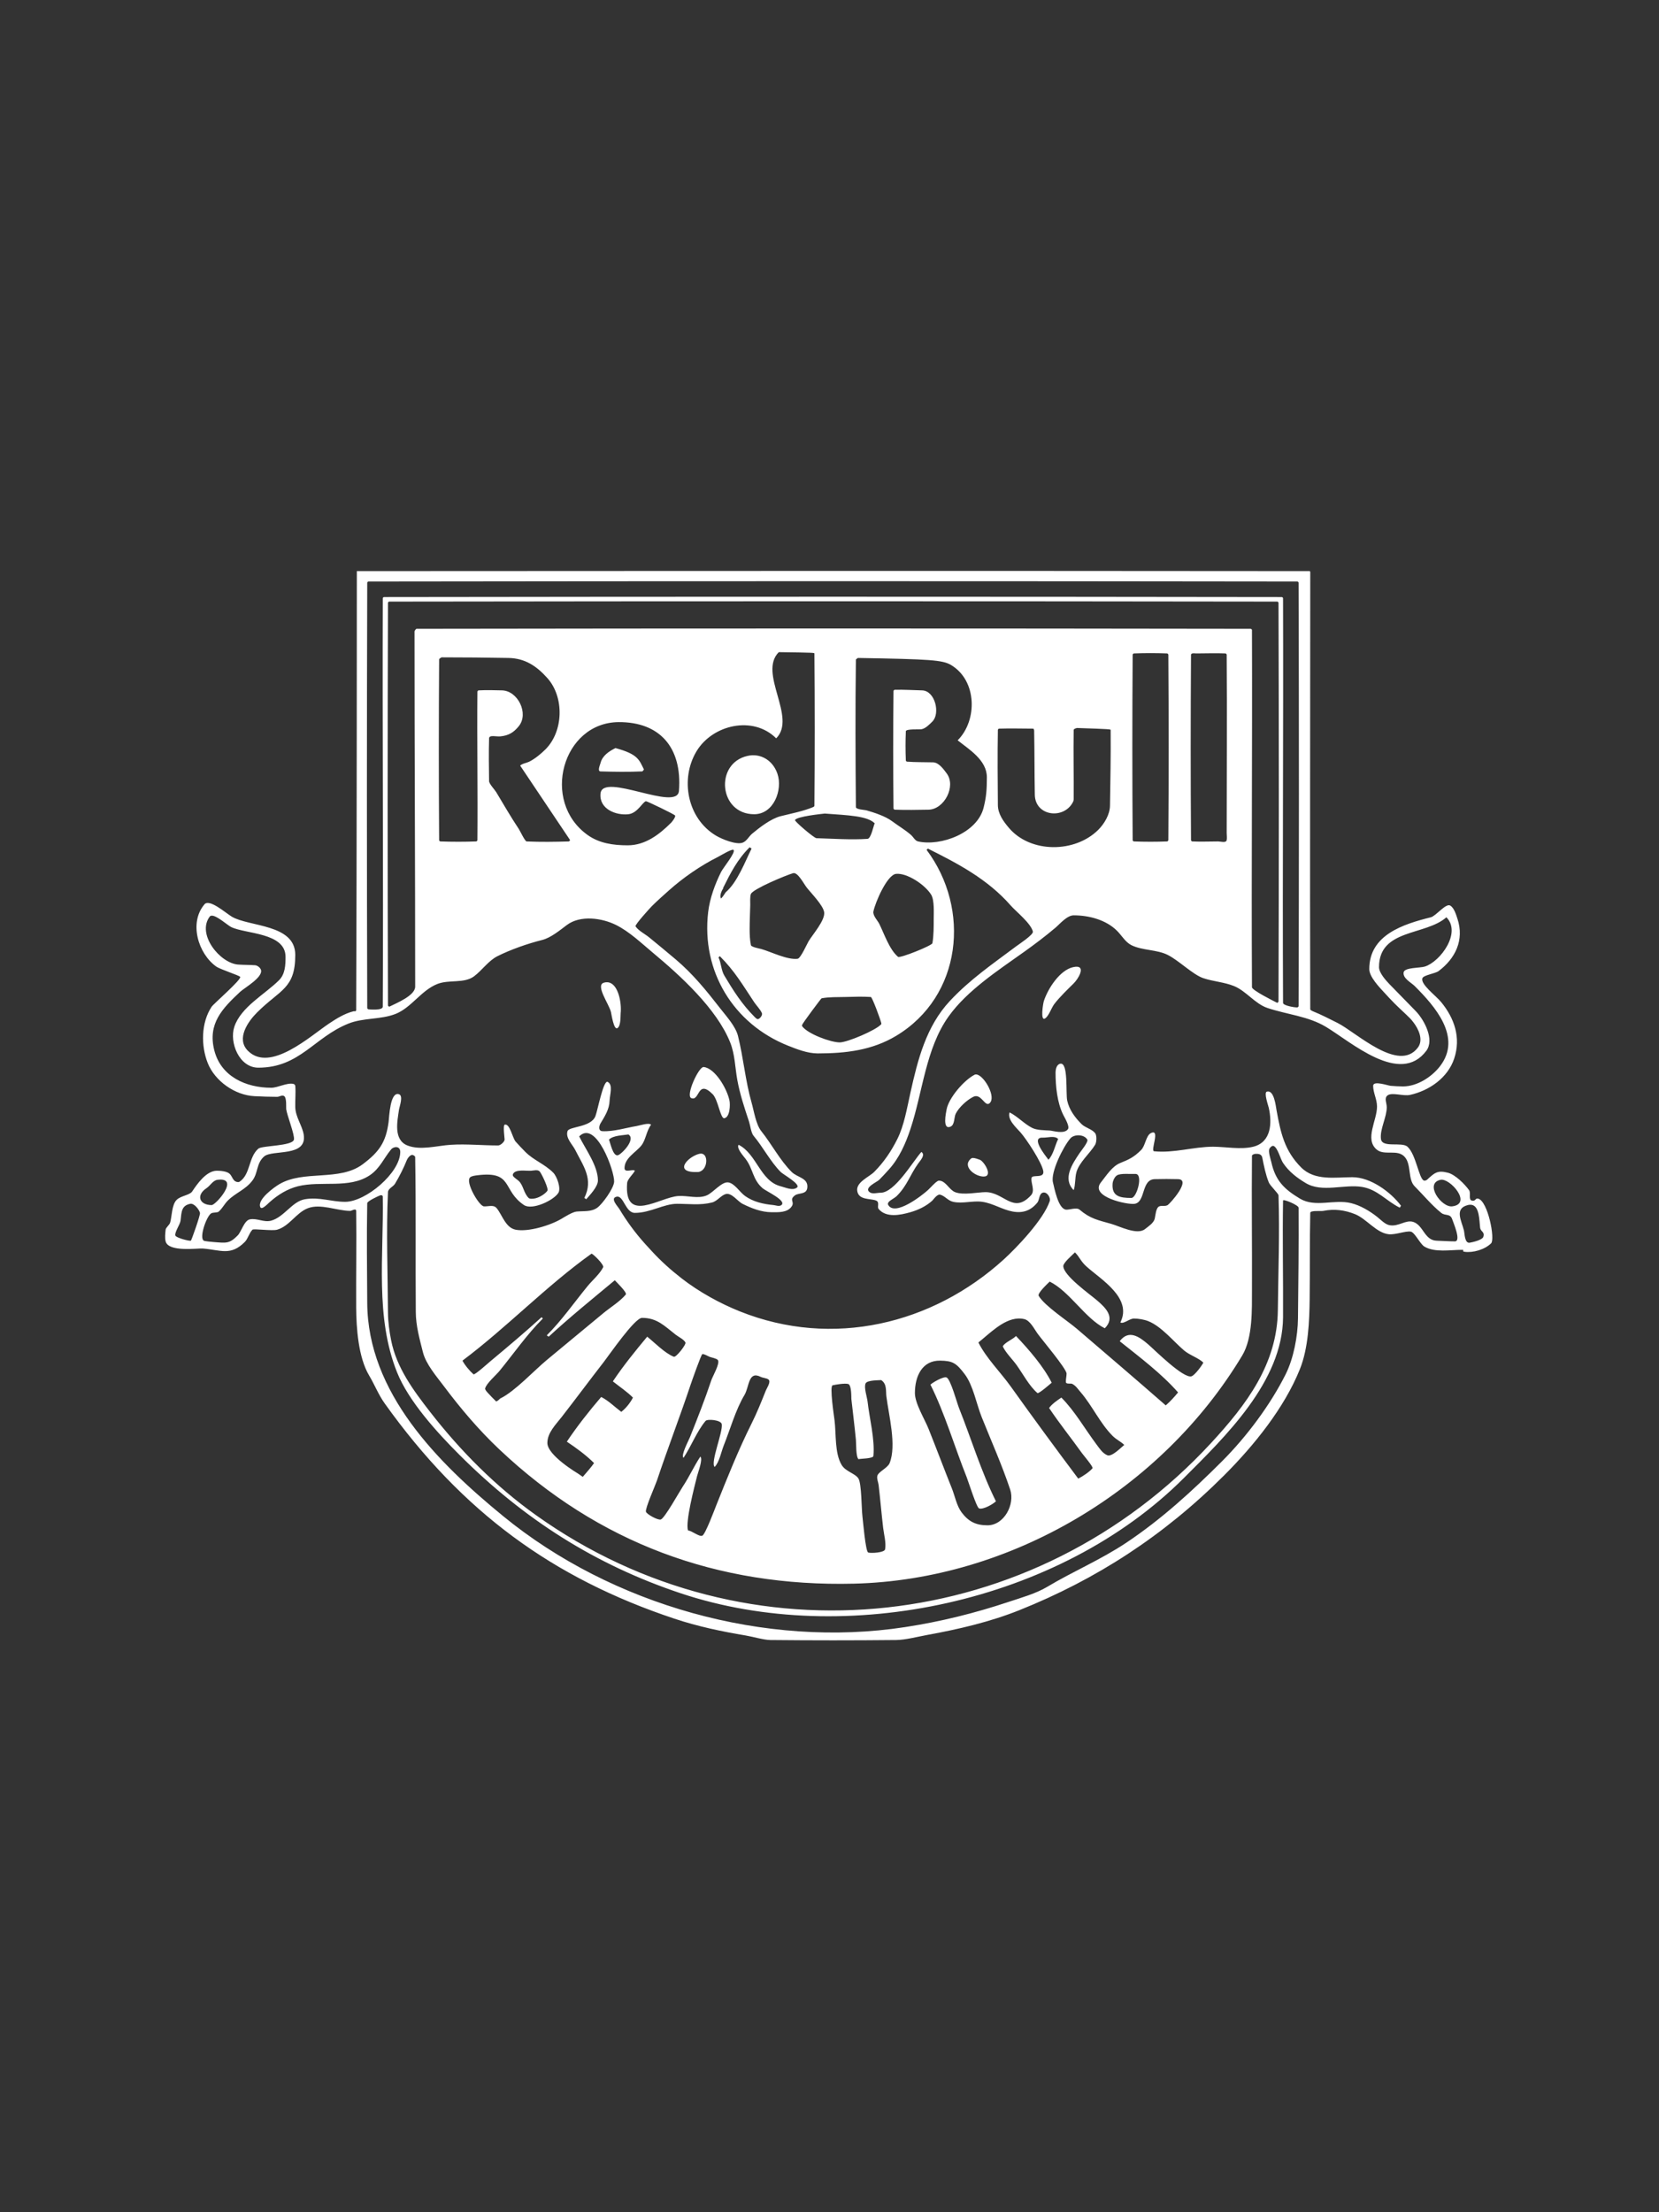 <?xml version="1.0" encoding="UTF-8" standalone="no"?>
<!DOCTYPE svg PUBLIC "-//W3C//DTD SVG 1.1//EN" "http://www.w3.org/Graphics/SVG/1.1/DTD/svg11.dtd">
<!-- Created with Vectornator (http://vectornator.io/) -->
<svg height="100%" stroke-miterlimit="10" style="fill-rule:nonzero;clip-rule:evenodd;stroke-linecap:round;stroke-linejoin:round;" version="1.1" viewBox="0 0 750 1000" width="100%" xml:space="preserve" xmlns="http://www.w3.org/2000/svg" xmlns:vectornator="http://vectornator.io" xmlns:xlink="http://www.w3.org/1999/xlink">
<rect x="0" y="0" width="750" height="1000" fill="#333333" stroke="none"/>
<defs/>
<g id="Layer-1" vectornator:layerName="Layer 1">
<path d="M161.316 258.165C161.316 258.165 161.308 390.425 161.016 456.55C161.012 457.399 160.194 457.037 159.841 457.125C155.799 458.135 152.141 460.416 148.714 462.701C140.344 468.281 122.116 485.036 112.082 475.003C106.618 469.538 112.149 461.734 116.183 457.7C126.615 447.268 133.486 447.04 133.486 431.645C133.486 417.611 112.54 419.013 104.756 414.342C102.009 412.694 94.687 406.162 92.454 408.766C85.302 417.111 89.608 431.095 97.73 436.896C99.611 438.24 108.245 440.923 108.582 441.597C109.2 442.832 96.566 453.745 95.68 455.074C90.882 462.271 90.803 472.762 93.929 480.579C97.168 488.675 106.176 495.065 115.008 495.507C118.424 495.677 121.865 495.807 125.285 495.807C126.331 495.807 127.563 494.796 128.51 495.507C129.66 496.369 129.296 500.666 129.385 501.383C129.719 504.054 133.305 513.039 132.886 515.135C132.292 518.105 118.424 517.8 116.783 519.236C112.222 523.227 113.334 530.82 108.282 534.188C107.875 534.459 107.276 534.323 106.806 534.188C105.339 533.769 104.96 531.742 103.881 530.663C102.595 529.376 99.496 529.212 98.03 529.212C93.198 529.212 88.953 535.476 86.878 538.589C85.763 540.262 81.725 540.517 79.852 542.39C77.626 544.615 77.747 549.768 76.926 552.642C76.612 553.742 74.969 554.886 74.876 555.867C74.709 557.617 74.45 559.437 74.876 561.143C76.117 566.108 89.401 564.201 91.579 564.369C99.783 565 104.214 567.861 110.632 561.443C112.13 559.945 112.608 557.392 114.133 555.867C114.687 555.313 123.021 556.514 125.285 555.867C130.813 554.288 133.852 548.289 139.037 546.215C144.881 543.878 152.352 547.366 158.391 547.366C158.867 547.366 160.998 545.997 161.016 547.366C161.209 561.918 160.929 576.495 161.016 591.048C161.07 600.072 161.953 613.572 166.892 621.804C169.343 625.888 171.044 630.382 173.918 634.406C209.031 683.564 249.865 713.356 304.891 731.698C315.36 735.188 326.248 737.487 337.122 739.3C340.429 739.851 345.246 741.319 348.274 741.35C367.222 741.543 386.161 741.543 405.109 741.35C409.386 741.306 414.939 739.822 419.462 738.999C433.37 736.471 447.608 733.147 460.794 727.872C495.588 713.955 526.07 694.252 553.385 666.937C566.898 653.424 580.66 636.394 587.666 618.878C591.482 609.339 591.946 597.281 592.067 587.223C592.224 574.233 592.053 561.254 592.342 548.266C592.37 547.015 597.077 547.594 598.218 547.366C603.237 546.362 607.888 546.968 612.571 548.841C617.74 550.909 622.221 557.33 627.798 557.918C630.887 558.243 635.478 556.325 637.775 556.742C639.62 557.078 641.993 562.334 643.926 563.494C648.588 566.29 655.667 564.969 660.929 564.969C662.359 564.969 660.584 565.63 662.079 565.844C665.93 566.394 671.279 564.846 674.107 562.018C675.992 560.132 672.645 542.918 668.231 541.815C666.857 541.471 667.178 543.225 665.305 542.69C663.792 542.257 665.059 539.289 664.13 537.989C662.232 535.331 657.921 530.948 654.478 530.088C649.724 528.899 648.496 530.228 645.101 533.313C644.79 533.596 644.004 533.802 643.626 533.613C641.413 532.507 640.129 521.841 636.3 518.361C633.713 516.009 624.823 519.061 624.298 514.86C623.745 510.438 626.923 505.103 626.923 500.482C626.923 498.571 625.676 496.444 627.223 495.206C629.241 493.592 634.321 495.632 637.475 494.931C646.12 493.01 654.502 487.233 657.404 478.529C660.562 469.053 657.485 460.274 651.553 453.024C649.056 449.973 642.031 444.893 643.051 442.172C643.579 440.765 648.844 440.096 650.377 438.947C657.798 433.381 662.131 425.048 658.854 415.217C658.25 413.405 657.393 410.453 655.653 409.366C653.656 408.118 649.194 414.057 646.852 414.642C634.351 417.767 619.022 422.587 619.022 438.071C619.022 441.597 623.707 446.404 625.748 448.623C627.292 450.301 628.836 451.987 630.449 453.599C632.745 455.895 635.179 458.054 637.475 460.35C638.014 460.89 638.482 461.498 638.95 462.101C641.259 465.069 643.626 470.027 641.001 473.528C632.294 485.136 613.05 466.591 604.669 462.401C600.897 460.515 597.259 458.621 593.517 457.125C593.269 457.025 592.343 456.589 592.342 456.25C592.147 390.613 592.342 324.976 592.342 259.34C592.342 259.215 592.447 258.165 592.067 258.165C448.487 257.969 161.316 258.165 161.316 258.165ZM166.592 262.865C306.558 262.67 446.525 262.67 586.491 262.865C586.767 262.866 587.065 263.164 587.066 263.441C587.261 327.221 587.261 390.994 587.066 454.774C587.065 455.051 586.765 455.335 586.491 455.374C585.654 455.494 580.046 454.63 580.04 453.324C579.748 392.377 580.235 331.415 580.04 270.467C580.039 270.191 579.741 269.892 579.465 269.892C444.188 269.697 308.896 269.697 173.618 269.892C173.342 269.892 173.044 270.191 173.043 270.467C172.848 332.001 173.335 393.541 173.043 455.074C173.035 456.901 166.783 456.277 166.592 456.25C166.319 456.21 166.018 455.926 166.017 455.649C165.822 391.576 165.822 327.514 166.017 263.441C166.018 263.164 166.316 262.866 166.592 262.865ZM175.969 271.942C309.781 271.747 443.602 271.747 577.414 271.942C577.691 271.942 577.989 272.241 577.99 272.517C578.184 332.586 578.184 392.655 577.99 452.724C577.989 453 577.61 453.129 577.414 453.324C575.68 452.457 565.995 447.613 565.987 446.273C565.696 392.456 566.182 338.637 565.987 284.819C565.986 284.543 565.664 284.245 565.387 284.244C439.682 284.049 313.976 284.049 188.271 284.244C188.057 284.245 187.396 285.171 187.396 285.419C187.396 338.945 187.696 392.473 187.696 445.998C187.696 450.046 179.208 453.455 175.969 455.074C175.773 454.879 175.394 454.776 175.394 454.499C175.199 393.844 175.199 333.172 175.394 272.517C175.394 272.241 175.692 271.942 175.969 271.942ZM352.075 294.796C367.8 294.991 368.175 295.095 368.178 295.371C368.371 318.324 368.371 341.281 368.178 364.233C368.175 364.51 367.856 364.725 367.602 364.833C363.39 366.639 357.431 367.814 352.95 368.934C348.566 370.03 343.388 374.052 340.048 376.836C338.508 378.119 337.562 380.269 335.672 380.936C332.775 381.959 326.332 379.323 323.645 377.711C310.613 369.892 307.399 352.077 314.868 339.629C322.133 327.521 340.504 323.358 350.9 333.753C360.373 324.28 342.602 304.269 352.075 294.796ZM512.653 295.371C517.631 295.183 522.603 295.183 527.581 295.371C527.857 295.382 528.179 295.695 528.181 295.971C528.375 323.905 528.375 351.827 528.181 379.761C528.179 380.037 527.857 380.351 527.581 380.361C522.603 380.549 517.631 380.549 512.653 380.361C512.377 380.351 512.055 380.037 512.053 379.761C511.859 351.827 511.859 323.905 512.053 295.971C512.055 295.695 512.377 295.382 512.653 295.371ZM539.033 295.371C539.601 295.229 540.197 295.371 540.783 295.371C545.178 295.371 549.569 295.184 553.96 295.371C554.236 295.383 554.558 295.695 554.56 295.971C554.754 322.831 554.56 349.675 554.56 376.536C554.56 377.61 554.753 378.704 554.56 379.761C554.304 381.171 551.769 380.361 550.735 380.361C546.828 380.361 542.935 380.547 539.033 380.361C538.757 380.348 538.435 380.037 538.433 379.761C538.239 351.827 538.239 323.905 538.433 295.971C538.435 295.695 538.765 295.438 539.033 295.371ZM199.698 297.147C209.759 297.147 219.819 297.24 229.878 297.422C237.382 297.557 242.598 301.093 247.456 306.523C255.125 315.094 254.813 330.522 246.581 338.754C244.574 340.761 241.822 343.021 239.255 344.305C238.107 344.879 236.102 345.133 235.154 346.08C242.652 357.326 250.226 368.5 257.733 379.761C257.538 379.956 257.409 380.353 257.133 380.361C250.787 380.551 244.422 380.645 238.08 380.361C237.326 380.327 235.073 375.526 234.579 374.785C230.966 369.365 227.678 363.666 224.327 358.082C223.65 356.954 221.12 354.326 221.102 353.106C221.007 346.661 220.912 340.197 221.102 333.753C221.151 332.068 224.399 333.038 226.078 332.878C229.859 332.518 232.181 331.2 234.579 328.202C239.159 322.478 234.089 312.244 226.953 312.074C223.437 311.99 219.912 311.889 216.401 312.074C216.125 312.089 215.828 312.398 215.826 312.674C215.632 335.041 216.019 357.395 215.826 379.761C215.823 380.037 215.502 380.352 215.226 380.361C209.857 380.55 204.492 380.55 199.123 380.361C198.847 380.352 198.525 380.037 198.523 379.761C198.329 352.511 198.329 325.272 198.523 298.022C198.524 297.808 199.449 297.147 199.698 297.147ZM387.831 297.422C420.866 297.985 426.173 298.343 430.013 300.647C441.709 307.664 441.974 325.618 432.939 334.653C438.12 338.798 446.141 343.581 446.141 351.356C446.141 356.967 445.871 360.288 444.666 365.109C441.797 376.586 425.317 382.64 415.061 380.361C413.643 380.046 412.953 378.392 411.86 377.436C409.216 375.122 406.135 373.342 403.359 371.26C400.27 368.943 395.269 367.323 391.632 366.284C390.966 366.093 386.941 365.933 386.931 364.833C386.737 342.662 386.642 320.467 386.931 298.297C386.936 297.882 387.538 297.715 387.831 297.422ZM279.687 326.427C298.243 326.315 308.453 337.867 306.942 357.507C306.2 367.152 272.463 348.903 271.486 358.682C270.781 365.724 278.486 368.681 284.088 368.059C288.208 367.601 290.542 362.477 292.014 362.183C292.443 362.097 304.86 368.082 305.191 368.634C305.565 369.256 303.864 371.436 303.441 371.86C298.081 377.219 291.729 382.112 283.788 382.112C277.308 382.112 270.963 381.242 265.635 377.436C244.358 362.238 254.287 326.579 279.687 326.427ZM486.874 329.077C501.72 329.566 502.099 329.676 502.101 329.952C502.197 341.38 501.99 352.807 501.801 364.233C501.735 368.214 499.244 372.366 496.525 375.085C485.978 385.633 465.861 385.754 456.093 374.21C453.646 371.318 451.15 367.949 451.117 363.933C451.025 352.604 450.925 341.281 451.117 329.952C451.122 329.676 451.416 329.387 451.692 329.377C456.866 329.189 462.043 329.377 467.22 329.377C467.318 329.67 467.514 329.944 467.52 330.252C467.71 339.921 467.638 349.589 467.82 359.257C468.006 369.089 481.079 370.521 485.098 362.483C485.278 362.123 485.395 361.711 485.398 361.308C485.492 350.857 485.207 340.402 485.398 329.952C485.408 329.413 486.621 329.161 486.874 329.077ZM372.878 367.759C383.412 368.539 392.062 368.79 395.432 372.16C394.895 373.234 393.774 379.074 392.207 379.186C385.02 379.699 376.33 379.113 369.078 378.886C368.053 378.854 359.119 371.248 359.401 370.685C360.212 369.062 371.347 367.929 372.878 367.759ZM338.897 382.987C339.337 383.28 339.333 383.294 339.773 383.587C336.829 389.474 333.367 398.843 328.071 403.34C327.426 404.312 326.838 405.298 325.995 406.141C325.165 405.31 326.09 402.78 326.945 401.615C326.909 401.563 326.917 401.487 326.87 401.44C330.294 394.593 333.243 388.642 338.897 382.987ZM419.462 383.587C432.937 390.324 446.443 397.338 456.968 409.366C459.287 412.016 465.997 417.303 466.945 421.093C467.296 422.499 460.609 426.852 459.319 427.82C448.805 435.705 438.515 442.724 429.438 452.449C418.665 463.991 414.911 478.978 411.56 494.056C410.031 500.939 408.726 508.776 405.684 514.86C403.024 520.181 399.674 525.271 395.157 529.788C392.947 531.998 386.973 534.382 387.531 538.289C388.149 542.615 393.437 541.652 396.033 542.69C397.852 543.418 396.378 545.495 397.208 546.491C400.635 550.603 407.031 549.26 411.56 547.966C415.101 546.954 418.687 545.28 421.512 542.69C421.843 542.386 423.641 539.69 425.038 540.039C427.167 540.572 428.515 542.738 430.889 543.265C435.237 544.231 439.691 542.636 444.091 543.265C448.928 543.956 453.07 546.798 457.843 547.666C462.519 548.516 466.121 547.158 468.995 543.565C469.935 542.391 469.697 539.773 471.321 539.164C473.213 538.455 475.106 541.31 474.546 542.99C471.768 551.324 459.525 564.088 453.743 569.345C421.586 598.578 376.416 609.567 334.497 592.799C325.457 589.183 316.034 584.004 308.117 577.846C303.266 574.073 298.814 570.082 294.64 565.544C293.563 564.374 292.474 563.203 291.414 562.018C287.106 557.203 283.303 552.017 279.987 546.491C279.268 545.292 275.594 541.583 278.812 540.94C281.951 540.312 282.743 548.266 287.013 548.266C294.026 548.266 300.023 544.165 306.067 544.165C311.678 544.165 316.493 544.915 321.894 543.565C324.225 542.982 325.954 540.362 328.046 539.764C330.754 538.991 333.447 543.053 335.672 544.165C339.593 546.125 344.2 547.966 348.849 547.966C351.901 547.966 355.987 548.224 357.926 545.315C359.39 543.119 356.558 542.472 359.401 540.339C361.058 539.097 364.651 540.095 364.977 536.839C365.419 532.422 360.455 532.316 357.926 529.788C352.514 524.376 348.972 517.332 344.173 511.334C341.715 508.262 340.833 502.143 339.773 498.432C336.944 488.533 336.1 478.167 333.621 468.252C332.537 463.912 328.327 459.334 325.695 455.95C319.431 447.896 313.328 440.327 305.492 433.696C301.519 430.334 297.491 427.014 293.464 423.719C291.639 422.225 288.636 420.727 287.313 418.743C286.886 418.102 293.86 410.446 294.64 409.666C297.083 407.223 299.69 404.92 302.266 402.615C308.856 396.719 316.769 391.263 324.52 387.387C325.53 386.883 330.857 383.626 331.571 384.162C332.847 385.119 326.96 392.209 325.995 394.139C323.316 399.497 320.885 405.997 320.144 412.292C317.004 438.981 331.526 462.793 356.175 472.652C360.223 474.272 365.083 476.178 369.653 476.178C382.428 476.178 394.288 474.744 405.109 468.252C434.91 450.371 438.922 410.876 418.887 384.162C419.18 383.869 419.169 383.88 419.462 383.587ZM358.526 394.714C360.63 394.105 363.294 399.387 364.677 401.165C366.669 403.726 372.05 409.12 372.578 412.292C373.176 415.876 367.346 422.479 365.552 425.469C364.805 426.715 361.963 433.222 360.576 433.396C355.89 433.981 348.698 430.288 344.173 428.995C343.386 428.77 339.649 428.128 339.473 427.244C338.992 424.842 338.897 422.368 338.897 419.918C338.897 416.303 339.092 412.681 339.172 409.066C339.197 407.95 338.979 405.243 339.473 404.09C340.442 401.828 355.298 395.647 358.526 394.714ZM405.109 395.014C409.944 394.529 418.046 399.765 420.937 404.39C422.474 406.85 422.112 412.682 422.112 415.217C422.112 418.602 422.139 423.027 421.512 426.369C421.309 427.453 406.869 433.258 405.984 432.52C402.071 429.26 399.61 421.822 397.483 417.568C396.732 416.066 394.482 413.866 394.857 411.992C395.662 407.968 401.029 395.423 405.109 395.014ZM485.398 413.767C492.277 413.767 499.985 415.751 505.027 420.793C507.09 422.857 508.775 425.893 511.478 427.244C516.382 429.697 522.944 429.177 527.881 431.645C532.999 434.204 539.279 440.596 544.009 442.172C548.51 443.673 553.4 443.943 557.786 445.698C563.359 447.927 567.331 453.755 573.014 455.649C581.857 458.597 591.411 459.361 599.393 464.151C610.892 471.05 632.924 490.84 644.801 475.003C648.631 469.897 643.839 461.026 640.101 457.125C636.134 452.986 632.065 448.962 628.098 444.823C626.527 443.183 623.423 439.771 623.423 437.196C623.423 419.785 644.443 423.029 653.878 414.642C660.746 421.51 651.323 434.531 644.226 436.896C642.023 437.631 634.934 437.237 634.55 439.547C634.098 442.253 638.024 444.196 639.525 445.698C648.614 454.786 661.185 468.873 650.952 482.029C647.159 486.907 640.595 491.106 634.25 491.106C632.391 491.106 630.527 490.968 628.674 490.831C627.501 490.744 620.772 488.313 620.772 490.831C620.772 493.954 622.522 496.914 622.522 500.207C622.522 506.509 616.897 514.78 622.247 519.536C625.793 522.688 631.789 519.169 635.125 523.061C638.095 526.527 636.418 533.132 639.525 536.239C643.379 540.092 647.311 544.872 651.553 548.266C653.433 549.77 655.591 548.379 656.528 551.191C657.061 552.79 660.707 561.143 657.704 561.143C654.967 561.143 652.213 560.926 649.477 560.843C643.95 560.676 643.503 553.884 638.95 552.367C635.483 551.211 632.267 554.651 628.098 553.817C626.057 553.408 624.03 551.189 622.522 550.016C619.108 547.36 615.062 544.926 610.82 543.865C603.184 541.956 594.629 545.992 587.666 541.815C580.539 537.538 576.597 533.658 574.764 525.412C574.466 524.071 573.223 520.568 573.889 519.236C574.115 518.784 575.119 517.594 575.939 518.086C577.732 519.161 578.858 523.915 580.04 525.687C582.713 529.697 586.449 532.483 590.292 534.788C597.709 539.239 607.695 535.189 615.796 536.539C622.748 537.697 626.671 542.851 632.799 545.915C633.092 545.476 633.081 545.48 633.374 545.04C628.729 538.847 619.641 532.138 611.395 532.138C603.588 532.138 594.405 533.901 588.241 527.737C580.698 520.194 578.958 512.096 577.114 501.958C576.741 499.904 575.986 492.521 572.714 493.456C571.264 493.87 573.349 499.704 573.589 500.782C575.109 507.625 574.75 516.314 566.563 518.361C560.945 519.765 553.916 518.361 548.409 518.361C539.554 518.361 530.74 521.343 521.73 520.411C519.983 520.23 524.724 509.987 520.279 512.209C518.057 513.321 517.828 517.887 515.879 519.836C512.61 523.104 510.403 524.127 506.502 525.687C502.755 527.186 500.219 531.34 497.7 534.488C492.466 541.031 509.806 544.69 512.953 544.165C518.014 543.322 515.851 533.172 522.03 533.013C525.545 532.923 529.067 532.921 532.582 533.013C538.736 533.175 528.955 544.096 527.881 544.74C526.726 545.433 525.164 544.851 524.08 545.315C522.509 545.989 522.376 549.505 522.03 550.891C521.53 552.892 519.135 554.387 517.629 555.592C514.07 558.439 506.302 554.356 502.401 553.242C496.273 551.491 492.918 550.932 488.024 546.791C486.661 545.637 483.382 546.979 481.873 546.791C478.376 546.353 476.695 537.182 476.022 534.488C474.869 529.876 480.741 518.196 483.923 514.56C485.562 512.687 490.044 512.627 491.549 515.135C492.143 516.125 488.642 520.358 488.024 521.286C484.903 525.968 480.178 532.769 485.398 537.989C486.231 535.49 485.938 532.628 486.573 530.088C487.71 525.541 492.716 521.416 495.075 517.485C495.783 516.306 495.909 513.252 495.075 512.209C493.563 510.32 490.617 509.802 488.924 508.109C485.956 505.141 483.387 501.67 482.473 497.557C481.714 494.145 483.076 479.897 479.247 480.854C477.542 481.28 477.197 483.545 477.197 484.955C477.197 490.972 477.912 498.437 480.697 504.008C481.346 505.305 483.73 509.182 482.773 510.459C481.023 512.792 476.062 511.132 474.546 511.034C472.17 510.881 468.817 510.945 466.645 509.859C463.091 508.082 460.026 504.649 456.393 502.833C455.287 506.152 459.505 509.779 461.369 511.909C464.135 515.071 470.834 525.279 471.621 529.212C472.37 532.96 466.685 530.739 466.345 532.438C465.887 534.729 468.116 538.136 466.07 540.339C458.021 549.007 453.973 538.889 445.541 538.889C442.195 538.889 435.489 540.379 431.764 538.889C429.393 537.941 427.873 534.642 425.613 533.888C425.057 533.703 424.35 533.563 423.862 533.888C422.195 535 420.939 536.635 419.462 537.989C417.083 540.169 404.721 549.97 401.583 544.74C400.623 543.14 404.09 541.959 405.409 540.639C410.137 535.912 411.365 531.161 415.061 525.987C416.089 524.547 418.518 522.032 416.536 520.711C412.642 525.092 404.496 539.164 398.083 539.164C396.42 539.164 394.438 539.887 393.107 538.889C390.423 536.876 396.453 534.343 397.483 533.313C398.997 531.798 400.446 530.201 401.884 528.612C406.524 523.483 409.404 516.929 411.56 510.459C417.166 493.641 418.478 473.979 428.838 459.475C437.263 447.68 451.322 438.597 463.119 430.17C467.929 426.735 472.683 423.137 477.197 419.318C479.122 417.689 482.358 413.767 485.398 413.767ZM95.579 413.917C97.835 413.645 102.79 418.197 104.481 419.043C110.865 422.235 129.085 421.466 129.085 432.52C129.085 436.188 128.936 440.296 126.16 443.072C119.718 449.514 108.931 455.153 105.931 464.151C103.591 471.173 108.105 482.629 116.783 482.629C135.486 482.629 141.988 468.912 157.515 462.701C164.35 459.967 172.197 460.979 178.894 458.3C185.983 455.465 190.422 447.713 197.648 444.823C203.039 442.666 209.792 444.716 214.35 441.297C217.942 438.603 220.837 434.253 224.902 432.22C230.843 429.25 238.448 426.565 245.131 424.894C248.991 423.929 253.176 420.454 256.258 418.143C262.4 413.536 272.181 414.965 278.537 418.143C284.611 421.18 289.922 426.314 295.24 430.745C307.467 440.935 323.983 455.921 330.096 471.202C332.266 476.627 332.286 482.486 333.321 488.18C334.487 494.591 336.546 500.779 338.597 506.934C339.151 508.595 339.561 512.095 340.648 513.385C344.815 518.333 348.383 525.221 352.95 529.788C354.095 530.933 362.208 535.39 360.276 536.839C358.262 538.35 355.121 536.781 352.95 536.239C343.683 533.922 342.135 521.604 333.897 517.485C332.855 519.048 335.974 522.405 337.122 523.937C340.528 528.477 340.205 533.176 344.748 537.114C346.362 538.512 355.781 542.716 353.25 544.74C352.273 545.522 350.684 544.832 349.724 544.74C345.171 544.307 340.602 543.322 336.847 540.639C334.38 538.877 332.113 534.902 329.221 534.488C326.273 534.067 322.373 539.127 319.544 540.339C315.593 542.033 310.957 540.371 306.667 540.639C298.207 541.168 282.081 553.398 283.513 534.788C283.651 532.991 286.196 530.847 287.013 529.212C286.093 528.292 282.337 530.362 282.337 528.037C282.337 523.421 287.496 520.927 289.964 517.785C291.981 515.219 292.193 511.271 294.34 508.409C293.296 507.365 289.38 508.739 287.913 508.984C283.052 509.794 277.41 511.587 272.361 511.334C270.345 511.234 270.833 508.896 271.486 507.809C273.382 504.648 275.46 501.48 275.586 497.557C275.678 494.711 277.258 490.329 274.711 489.055C272.762 488.081 270.171 502.055 269.16 504.583C267.114 509.698 257.24 509.117 256.558 511.334C255.6 514.447 258.81 517.339 260.059 519.836C263.645 527.01 268.426 532.98 264.159 541.515C264.599 541.808 264.595 541.797 265.034 542.09C266.626 540.233 270.31 536.472 270.31 533.613C270.31 527.044 264.831 519.678 261.834 513.685C269.495 506.024 277.892 529.593 277.637 534.188C277.468 537.23 272.273 544.317 270.035 545.915C267.277 547.886 264.041 547.344 260.659 547.666C258.86 547.837 255.329 550.038 253.907 550.891C248.805 553.953 238.756 556.998 233.104 555.867C228.565 554.959 227.12 549.363 224.602 546.215C223.148 544.398 221.018 545.441 218.751 545.315C216.596 545.196 210.096 534.142 212.6 532.138C213.341 531.545 214.955 531.372 215.826 531.263C232.17 529.22 226.882 538.059 236.904 544.74C240.58 547.191 250.392 542.606 252.457 539.164C253.669 537.145 251.808 531.789 250.107 530.088C246.124 526.105 241.326 524.532 237.505 520.711C235.99 519.196 234.532 517.632 233.104 516.035C231.682 514.446 230.486 507.623 228.128 508.409C227.31 508.681 228.155 514.754 228.128 515.135C228.053 516.184 226.249 517.785 225.202 517.785C217.948 517.785 211.008 517.035 203.799 517.485C197.628 517.871 190.076 520.148 184.17 517.785C177.765 515.223 179.639 506.774 180.369 501.658C180.573 500.23 182.457 495.327 180.369 494.631C176.317 493.281 175.976 504.932 175.669 507.234C174.465 516.258 171.506 520.632 163.967 526.287C153.444 534.179 137.229 528.722 126.16 535.364C123.942 536.694 116.269 542.141 117.658 545.615C118.275 547.157 120.814 544.364 122.059 543.265C125.663 540.085 129.936 537.42 134.661 536.239C145.156 533.615 157.822 537.493 167.167 531.263C171.724 528.225 173.546 523.493 176.844 519.536C177.933 518.229 180.945 517.84 180.945 520.711C180.945 530.164 165.356 543.265 156.04 543.265C149.716 543.265 144.459 540.994 137.887 542.09C132.066 543.06 128.577 550.069 122.634 551.766C119.348 552.705 116.225 550.538 112.958 551.191C110.362 551.71 109.139 556.786 107.407 558.518C103.701 562.224 102.405 561.911 96.555 561.443C95.82 561.384 92.613 561.098 92.154 560.843C89.929 559.607 93.259 550.055 95.379 548.541C96.253 547.917 98.206 548.302 98.905 547.666C100.642 546.086 101.455 544.241 103.006 542.69C106.562 539.134 110.993 537.8 114.133 533.613C116.762 530.108 115.814 525.906 119.409 522.761C123.106 519.526 139.025 523.236 137.287 512.81C136.614 508.773 133.604 504.949 133.486 500.482C133.401 497.26 133.754 494.043 133.486 490.831C133.452 490.418 133.016 490.045 132.611 489.956C129.747 489.319 125.615 491.706 122.634 491.706C111.282 491.706 99.857 486.713 96.855 474.703C93.856 462.707 100.485 455.897 108.582 448.323C110.483 446.545 119.08 441.735 117.958 438.371C117.631 437.388 116.354 436.393 115.308 436.321C112.773 436.146 110.242 436.196 107.707 436.021C99.468 435.453 88.825 422.315 94.804 414.342C95 414.081 95.257 413.956 95.579 413.917ZM325.42 432.22C332.175 438.975 335.825 445.34 340.948 453.024C341.969 454.557 343.791 456.356 344.448 458C344.846 458.994 343.239 460.931 342.398 460.65C341.935 460.496 341.568 460.121 341.223 459.775C335.333 453.886 331.512 447.759 327.47 441.022C325.985 438.546 326.041 435.238 324.82 432.795C325.113 432.502 325.127 432.513 325.42 432.22ZM387.831 450.549C389.786 450.527 391.733 450.538 393.682 450.674C394.338 450.719 398.129 461.131 398.383 462.401C398.421 462.592 398.508 462.826 398.383 462.976C396.153 465.651 383.037 471.202 379.63 471.202C375.486 471.202 365.099 467.337 362.627 463.876C362.513 463.717 362.579 463.465 362.627 463.276C362.812 462.536 371.211 451.31 371.403 451.274C374.863 450.615 378.435 450.766 381.955 450.674C383.908 450.622 385.876 450.57 387.831 450.549ZM284.088 512.81C287.577 514.967 281.159 521.604 279.412 522.186C277.058 522.971 275.788 516.088 275.311 515.135C277.221 513.225 281.462 513.247 284.088 512.81ZM475.096 513.96C476.353 513.888 477.54 514.028 478.372 514.86C476.965 517.674 476.202 522.005 473.971 524.237C472.241 521.929 465.959 514.068 471.321 514.26C472.496 514.302 473.84 514.032 475.096 513.96ZM567.438 521.586C568.823 521.516 570.31 521.569 570.663 523.336C571.426 527.148 572.165 530.929 573.589 534.488C574.178 535.962 577.963 539.522 577.99 540.339C578.553 557.619 577.866 574.911 577.69 592.199C577.441 616.576 563.506 634.955 547.509 652.284C467.911 738.515 338.299 753.471 242.18 684.815C223.983 671.817 208.135 655.838 194.422 638.207C186.846 628.467 179.303 618.273 176.844 605.976C176.036 601.939 175.415 597.463 175.394 593.374C175.3 575.207 174.56 557.037 175.394 538.889C175.47 537.228 177.738 536.49 178.594 535.063C180.649 531.638 182.494 527.953 183.87 524.512C184.246 523.573 185.61 521.581 186.821 522.186C187.191 522.372 187.689 522.647 187.696 523.061C188.082 546.402 187.788 569.755 187.971 593.099C188.021 599.464 189.698 605.258 191.196 611.252C192.548 616.659 197.349 622.181 200.573 626.48C208.278 636.753 216.391 646.345 225.777 655.21C270.532 697.478 324.258 717.378 386.056 715.87C456.952 714.141 525.22 673.339 561.587 612.727C566.414 604.682 565.952 591.633 565.987 583.122C566.072 562.904 565.794 542.679 565.987 522.461C565.993 521.923 567.177 521.599 567.438 521.586ZM242.18 528.987C242.861 528.959 243.505 529.062 243.956 529.513C244.724 530.281 248.162 537.348 247.456 538.289C246.206 539.956 243.41 541.581 241.305 541.815C240.867 541.863 239.517 542.052 238.98 541.515C236.694 539.229 236.699 536.008 234.579 533.888C234.004 533.313 232.375 532.345 231.929 531.563C231.783 531.308 231.798 530.925 231.929 530.663C233.059 528.403 237.846 529.375 240.13 529.212C240.765 529.167 241.499 529.015 242.18 528.987ZM508.952 530.638C510.514 530.629 512.135 530.72 513.228 530.663C516.998 530.466 513.96 541.515 511.478 541.515C506.137 541.515 502.572 540.73 502.976 535.063C503.06 533.896 503.843 531.939 505.027 531.263C505.891 530.769 507.391 530.647 508.952 530.638ZM98.33 533.313C108.72 532.02 97.59 544.74 95.68 544.74C90.198 544.74 88.488 540.341 93.329 537.114C95.076 535.949 96.241 533.573 98.33 533.313ZM651.253 533.313C655.492 532.429 665.748 544.163 656.528 545.315C651.629 545.928 643.776 534.873 651.253 533.313ZM172.568 540.314C172.817 540.386 173.037 540.577 173.043 540.94C173.519 567.582 169.493 595.325 179.494 620.329C184.753 633.474 197.694 647.63 207.624 657.56C236.884 686.819 269.192 707.371 307.817 720.246C382.168 745.03 478.875 724.444 535.207 668.112C553.873 649.446 579.886 624.445 580.04 595.424C580.133 577.843 579.75 560.269 580.04 542.69C580.054 541.828 587.06 544.77 587.066 545.915C587.163 562.618 586.977 579.323 586.791 596.024C586.703 603.952 584.809 614.041 581.215 621.229C574.371 634.917 563.668 649.328 552.51 660.486C538.989 674.007 525.041 686.783 509.127 697.392C497.572 705.095 484.882 710.429 473.396 717.321C468.36 720.342 461.642 722.222 456.093 724.072C440.649 729.22 425.339 733.017 409.21 735.499C345.999 745.224 276.631 725.565 227.528 685.39C197.825 661.088 166.25 629.517 166.017 588.973C165.93 573.932 165.728 558.904 166.017 543.865C166.034 542.965 170.926 540.676 171.868 540.339C172.037 540.279 172.319 540.243 172.568 540.314ZM86.003 544.165C87.714 543.816 90.005 546.673 90.404 548.266C90.647 549.24 86.496 560.795 86.303 560.843C85.35 561.081 79.547 559.463 79.277 558.518C78.845 557.006 81.418 553.54 81.627 551.766C82.078 547.933 81.93 544.996 86.003 544.165ZM665.33 544.64C668.9 545.299 668.73 551.788 669.131 554.992C669.356 556.796 671.35 556.787 670.581 559.093C670.093 560.558 665.746 561.524 664.43 561.743C662.095 562.132 662.161 557.592 661.804 556.167C660.705 551.769 657.386 546.298 663.555 544.74C664.23 544.57 664.82 544.546 665.33 544.64ZM485.973 566.119C488.149 568.295 488.439 570.055 491.249 572.57C497.811 578.441 512.01 586.758 506.502 597.775C507.866 598.684 510.602 596.024 512.653 596.024C514.568 596.024 517.32 596.486 519.104 597.199C525.047 599.576 530.428 606.28 535.207 610.377C537.848 612.64 541.897 613.842 544.009 615.953C543.348 617.273 540.315 621.471 538.733 622.104C535.221 623.508 521.7 609.951 519.104 607.726C515.116 604.308 510.318 600.787 506.202 606.276C515.053 613.357 525.124 620.907 532.582 629.43C530.817 631.547 529.102 633.484 527.006 635.281C513.717 623.654 500.28 612.192 486.874 600.7C482.449 596.908 472.351 590.407 469.57 585.772C468.868 584.601 473.787 580.08 474.546 579.321C483.649 583.872 490.586 595.993 499.451 600.425C504.332 595.544 499.906 591.213 495.95 587.823C492.657 585 480.697 576.568 480.697 572.295C480.697 570.773 484.817 567.276 485.973 566.119ZM267.385 566.719C267.773 566.442 273.253 571.686 272.661 572.87C271.139 575.914 267.791 578.736 265.635 581.372C259.554 588.803 253.978 596.829 247.181 603.626C247.621 603.919 247.617 603.933 248.056 604.226C257.69 595.333 267.87 587.11 277.937 578.721C278.453 579.323 283.646 584.292 282.913 585.172C280.25 588.367 275.868 591.001 272.661 593.674C264.187 600.735 255.655 607.716 247.181 614.778C241.322 619.66 232.876 628.806 226.378 632.056C226.358 632.036 226.323 632.05 226.303 632.031C225.29 632.916 225.403 632.993 224.327 633.531C223.439 632.643 223.234 632.437 222.552 631.756C222.515 631.7 222.336 631.552 222.277 631.48C221.504 630.548 219.16 628.487 219.326 627.655C219.765 625.462 224.302 621.557 225.777 619.753C232.23 611.867 238.199 603.231 245.406 596.024C245.113 595.731 245.124 595.717 244.831 595.424C237.282 602.287 229.51 608.825 221.677 615.353C220.75 616.125 214.586 621.697 214.05 621.229C212.398 619.782 210.061 617.026 209.075 615.053C229.203 599.956 246.946 581.318 267.385 566.719ZM290.239 595.724C297.06 595.724 300.298 599.311 305.492 603.351C306.719 604.305 309.168 605.452 309.867 606.851C310.316 607.749 305.632 613.708 304.616 613.302C300.52 611.664 296.062 607.004 292.589 604.226C287.222 610.666 281.709 617.458 277.062 624.429C280.074 626.839 283.413 629.03 286.138 631.756C284.985 634.062 282.907 636.673 280.862 638.207C277.925 636.004 275.078 633.127 271.786 631.48C266.347 637.825 260.891 644.734 256.258 651.684C260.488 654.504 264.969 657.77 268.56 661.361C267.513 662.932 265.034 665.762 265.034 665.762L263.459 667.587L261.234 666.062C261.234 666.062 247.456 657.899 247.456 652.284C247.456 647.638 251.232 643.997 253.907 640.557C260.325 632.305 266.546 623.9 272.961 615.653C275.511 612.374 286.935 595.724 290.239 595.724ZM460.244 596.024C461.194 595.984 462.155 596.058 463.119 596.299C465.708 596.947 467.526 600.693 468.995 602.75C470.921 605.446 482.173 618.725 482.173 620.929C482.173 622.202 481.788 623.459 481.873 624.729C481.95 625.882 484.07 625.152 484.823 625.604C486.574 626.655 486.842 627.351 488.624 629.43C493.812 635.484 497.346 643.428 502.976 649.059C504.775 650.857 506.684 651.591 508.252 653.159C506.844 654.286 502.659 658.648 500.626 657.835C498.441 656.961 496.994 654.652 495.65 652.859C490.491 645.98 485.896 637.83 479.822 631.756C477.848 633.071 475.695 634.558 474.271 636.456C478.96 643.489 484.289 650.086 489.199 656.96C489.754 657.737 494.376 663.139 493.9 663.711C492.514 665.374 489.379 667.422 487.449 668.387C477.143 654.646 466.95 640.755 456.968 626.78C452.36 620.328 445.833 613.886 442.316 606.851C447.332 602.838 453.59 596.305 460.244 596.024ZM317.494 612.127C318.241 611.913 320.027 613.026 320.719 613.302C321.701 613.695 323.911 614.016 324.52 614.778C325.649 616.189 322.145 622.203 321.594 623.854C318.706 632.521 315.315 641.142 311.918 649.634C311.178 651.483 307.745 657.763 308.992 659.01C312.499 653.75 314.93 647.154 318.969 642.307C319.782 641.332 325.972 641.841 326.295 643.783C326.886 647.329 321.064 661.106 323.07 663.111C325.208 660.973 326.038 656.291 327.17 653.459C330.104 646.125 332.573 637.229 336.547 630.605C338.793 626.862 338.217 619.551 343.873 622.379C344.913 622.899 346.534 622.924 347.374 623.554C348.698 624.547 346.72 627.314 346.224 628.555C344.194 633.629 342.227 638.574 339.773 643.483C333.832 655.363 328.861 667.822 323.945 680.114C323.086 682.262 318.875 693.599 317.494 694.192C316.083 694.796 312.652 691.841 311.043 691.841C309.748 687.959 313.959 671.949 315.143 667.212C315.584 665.45 317.86 659.677 316.618 658.435C313.73 662.768 311.612 667.571 308.717 671.913C307.178 674.221 300.517 686.273 298.74 686.865C297.433 687.301 292.292 684.45 292.014 683.34C291.632 681.811 296.263 671.443 296.99 669.262C301.834 654.73 307.374 640.436 312.218 625.905C312.751 624.306 316.993 612.27 317.494 612.127ZM425.038 615.053C430.622 615.14 432.32 616.103 436.165 621.229C439.972 626.305 441.439 634.678 443.791 640.557C448.08 651.279 452.986 662.242 456.693 673.363C458.891 679.956 454.008 689.491 446.416 689.491C441.207 689.491 437.855 687.827 434.714 683.64C432.491 680.675 431.673 676.187 430.314 672.788C426.676 663.693 423.393 654.912 419.762 645.833C418.011 641.458 413.611 634.401 413.611 629.705C413.611 622.019 416.947 614.926 425.038 615.053ZM398.383 623.854C401.043 625.635 400.411 628.801 400.708 631.18C401.771 639.683 405.405 653.308 402.184 661.361C401.274 663.633 396.99 665.301 396.608 667.212C396.337 668.566 397.046 669.941 397.208 671.313C397.966 677.754 398.5 684.224 399.258 690.666C399.604 693.606 400.674 697.37 400.133 700.343C399.855 701.874 393.724 702.198 392.507 701.793C391.287 701.386 390.143 687.48 389.881 685.39C389.47 682.095 389.514 670.734 388.106 668.387C386.697 666.038 382.309 665.243 380.505 662.236C377.274 656.852 378.052 648.218 377.279 642.032C377.061 640.288 374.961 626.538 376.404 626.205C377.833 625.875 381.802 625.197 383.43 625.604C385.044 626.008 384.828 631.88 384.881 632.356C385.564 638.51 386.344 644.648 386.931 650.809C387.12 652.799 386.879 658.383 388.106 659.61C388.65 659.339 394.742 659.4 394.857 658.135C395.551 650.499 393.057 641.178 392.207 633.531C391.992 631.602 390.454 627.084 391.332 625.329C392.085 623.822 397.312 623.951 398.383 623.854ZM404.534 311.799C404.258 311.805 403.937 312.098 403.934 312.374C403.741 330.052 403.741 347.731 403.934 365.409C403.937 365.685 404.258 365.998 404.534 366.009C409.61 366.197 414.683 366.096 419.762 366.009C426.855 365.886 432.352 355.432 427.963 349.581C426.562 347.712 424.452 344.668 421.812 344.605C417.905 344.512 413.983 344.583 410.085 344.305C409.809 344.285 409.522 344.006 409.51 343.73C409.323 339.338 409.323 334.944 409.51 330.552C409.559 329.406 415.525 329.808 416.536 329.652C418.416 329.363 420.357 327.307 421.512 326.152C425.168 322.496 422.751 312.209 416.836 312.074C412.734 311.981 408.636 311.706 404.534 311.799ZM278.237 338.154C275.309 339.618 272.317 341.579 271.486 344.905C271.271 345.764 269.942 348.659 271.486 348.706C277.734 348.895 283.994 348.985 290.239 348.706C290.653 348.687 290.821 348.124 291.114 347.83C288.926 343.454 288.467 340.925 278.237 338.154ZM342.223 341.529C340.858 341.315 339.42 341.367 337.997 341.679C322.939 344.986 324.961 368.059 340.948 368.059C349.847 368.059 353.872 356.998 351.5 349.881C349.91 345.113 346.318 342.171 342.223 341.529ZM487.024 436.996C486.525 436.954 485.887 437.017 485.098 437.196C479.205 438.537 473.871 446.6 471.921 452.449C471.537 453.601 470.203 461.879 472.496 460.35C474.151 459.247 475.306 455.621 476.597 453.899C479.032 450.652 483.338 446.582 485.398 444.523C487.451 442.47 490.517 437.294 487.024 436.996ZM275.086 444.072C274.442 443.955 273.732 443.986 272.961 444.222C269.09 445.412 275.273 453.773 276.186 457.425C276.44 458.441 277.465 465.739 279.112 464.751C280.777 463.752 280.464 459.105 280.587 458C281.083 453.534 279.596 444.894 275.086 444.072ZM318.094 482.329C315.9 482.12 309.817 495.301 312.518 496.382C316.414 497.94 315.185 487.621 322.194 494.631C324.649 497.086 325.69 505.839 327.47 505.483C330.052 504.967 330.146 499.31 329.796 497.557C328.723 492.195 323.27 482.823 318.094 482.329ZM441.916 485.805C441.423 485.641 440.963 485.623 440.565 485.83C435.71 488.349 428.989 496.252 427.963 501.383C427.581 503.295 426.001 510.875 429.713 509.284C431.67 508.446 431.26 505.04 432.064 503.433C433.47 500.62 437.027 497.288 439.99 495.807C443.588 494.008 445.208 500.489 447.317 498.732C450.45 496.121 445.365 486.952 441.916 485.805ZM317.444 521.536C317.041 521.434 316.585 521.444 316.043 521.586C310.707 522.985 304.086 530.343 315.743 529.788C316.052 529.773 316.332 529.627 316.618 529.513C319.739 528.264 320.262 522.254 317.444 521.536ZM439.865 523.436C439.549 523.434 439.272 523.493 439.09 523.636C434.654 527.124 440.683 531.838 444.666 531.838C449.178 531.838 444.809 524.868 442.916 524.237C442.192 523.995 440.813 523.445 439.865 523.436ZM459.319 603.926C457.718 605.527 454.778 606.579 453.468 608.326C453.35 608.483 453.38 608.727 453.468 608.902C454.883 611.733 457.764 614.507 459.619 617.103C462.423 621.028 465.333 626.566 468.995 629.705C469.557 630.187 475.045 625.374 475.447 625.029C471.827 617.79 465.173 610.072 459.319 603.926ZM427.963 622.679C426.625 622.01 421.567 624.975 420.637 625.905C427.159 638.948 431.619 654.259 437.04 667.812C437.726 669.526 441.484 681.487 442.616 681.864C444.525 682.501 449.02 679.861 450.242 678.639C443.604 665.362 439.02 650.159 433.539 636.456C432.649 634.23 429.786 623.59 427.963 622.679Z" fill="#FFFFFF" fill-rule="nonzero" opacity="1" stroke="none"/>
</g>
</svg>
